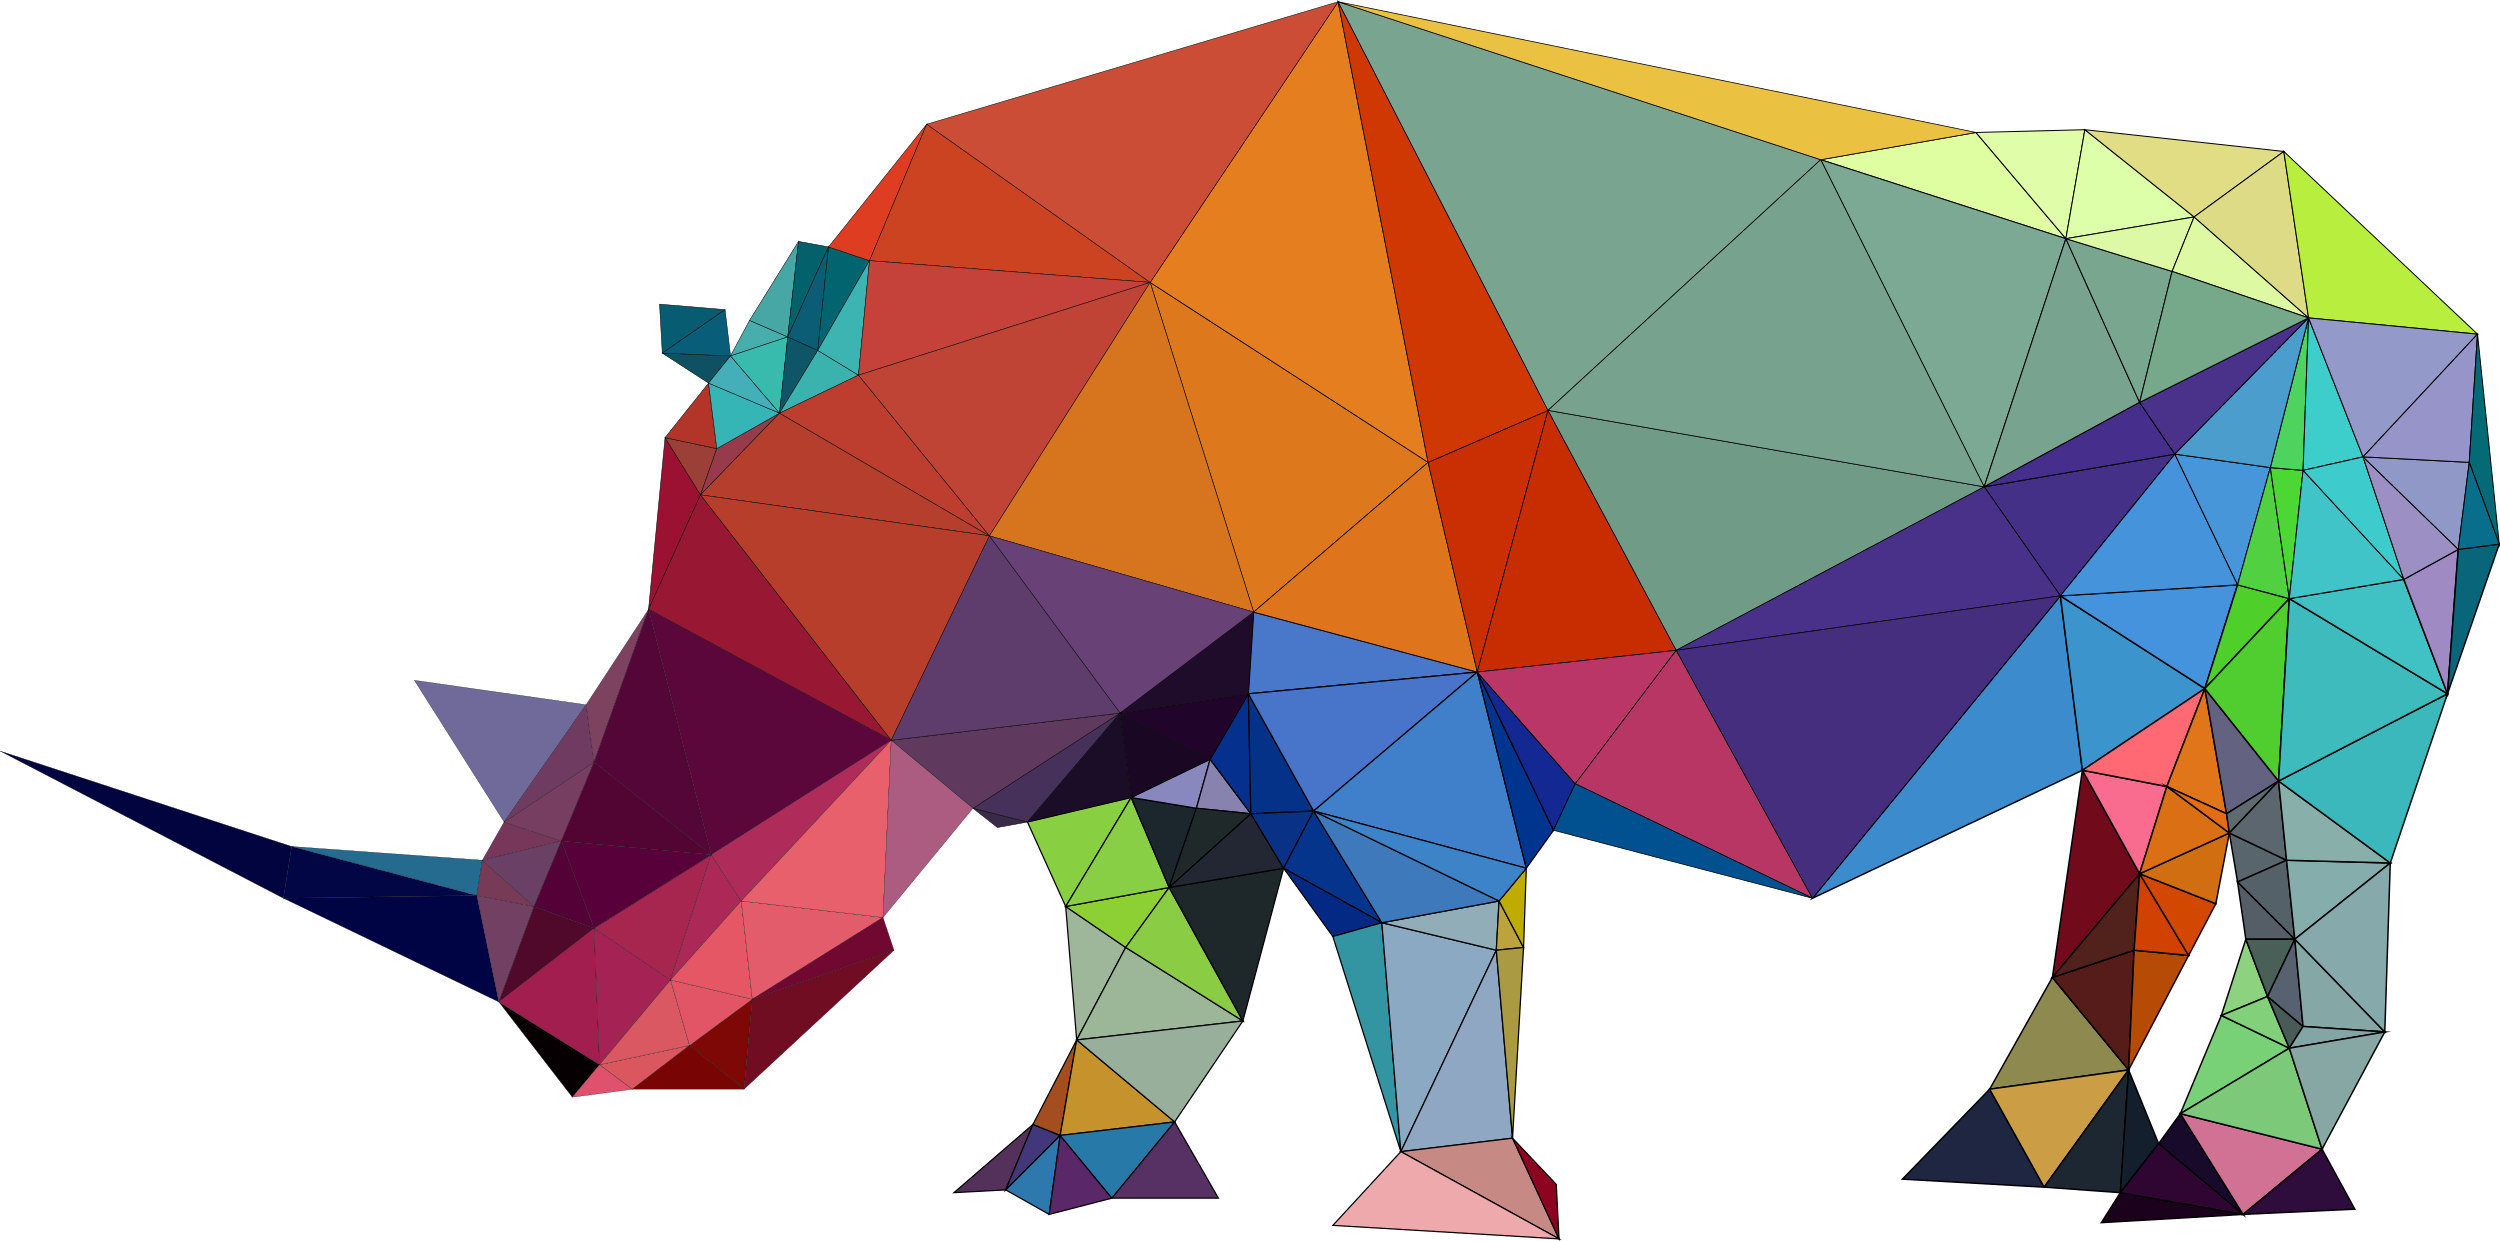 <?xml version="1.0" encoding="utf-8"?>
<!-- Generator: Adobe Illustrator 24.1.0, SVG Export Plug-In . SVG Version: 6.00 Build 0)  -->
<svg version="1.1" baseProfile="tiny" id="图层_1"
	 xmlns="http://www.w3.org/2000/svg" xmlns:xlink="http://www.w3.org/1999/xlink" x="0px" y="0px" viewBox="0 0 1000.3 496.4"
	 xml:space="preserve">
<g>
	<g>
		<polygon fill="#1F2642" stroke="#000000" stroke-width="0.6" stroke-miterlimit="10" points="796.1,435.8 761.2,471.8 817.9,475 
					"/>
		<polygon fill="#3C8BCD" stroke="#000000" stroke-width="0.6" stroke-miterlimit="10" points="824.4,238.4 725.2,359.4 
			833.2,308.2 		"/>
		<polygon fill="#8E894F" stroke="#000000" stroke-width="0.6" stroke-miterlimit="10" points="821.2,391.1 796.1,435.8 
			851.7,428.1 		"/>
		<polygon fill="#CB9D45" stroke="#000000" stroke-width="0.6" stroke-miterlimit="10" points="796.1,435.8 817.9,475 851.7,428.1 
					"/>
		<polygon fill="#1D2731" stroke="#000000" stroke-width="0.6" stroke-miterlimit="10" points="817.9,475 848.4,477.2 851.7,428.1 
					"/>
		<polygon fill="#561C1A" stroke="#000000" stroke-width="0.6" stroke-miterlimit="10" points="821.2,391.1 851.7,428.1 
			853.9,380.2 		"/>
		<polygon fill="#710A1B" stroke="#000000" stroke-width="0.6" stroke-miterlimit="10" points="833.2,308.2 821.2,391.1 
			856.1,349.6 		"/>
		<polygon fill="#51221C" stroke="#000000" stroke-width="0.6" stroke-miterlimit="10" points="821.2,391.1 853.9,380.2 
			856.1,349.6 		"/>
		<polygon fill="#131F2D" stroke="#000000" stroke-width="0.6" stroke-miterlimit="10" points="851.7,428.1 848.4,477.2 
			863.7,457.6 		"/>
		<polygon fill="#F96C8F" stroke="#000000" stroke-width="0.6" stroke-miterlimit="10" points="833.2,308.2 856.1,349.6 867,314.7 
					"/>
		<polygon fill="#B64B05" stroke="#000000" stroke-width="0.6" stroke-miterlimit="10" points="853.9,380.2 851.7,428.1 
			875.7,382.3 		"/>
		<polygon fill="#D14102" stroke="#000000" stroke-width="0.6" stroke-miterlimit="10" points="856.1,349.6 853.9,380.2 
			875.7,382.3 		"/>
		<polygon fill="#3B94CC" stroke="#000000" stroke-width="0.6" stroke-miterlimit="10" points="824.4,238.4 833.2,308.2 
			882.2,275.5 		"/>
		<polygon fill="#FF6974" stroke="#000000" stroke-width="0.6" stroke-miterlimit="10" points="833.2,308.2 867,314.7 882.2,275.5 
					"/>
		<polygon fill="#D24702" stroke="#000000" stroke-width="0.6" stroke-miterlimit="10" points="856.1,349.6 875.7,382.3 
			886.6,361.6 		"/>
		<polygon fill="#E1751A" stroke="#000000" stroke-width="0.6" stroke-miterlimit="10" points="882.2,275.5 867,314.7 890.9,325.6 
					"/>
		<polygon fill="#D16E11" stroke="#000000" stroke-width="0.6" stroke-miterlimit="10" points="856.1,349.6 886.6,361.6 892,333.3 
					"/>
		<polygon fill="#DB6F14" stroke="#000000" stroke-width="0.6" stroke-miterlimit="10" points="867,314.7 856.1,349.6 892,333.3 		
			"/>
		<polygon fill="#E36D15" stroke="#000000" stroke-width="0.6" stroke-miterlimit="10" points="890.9,325.6 867,314.7 892,333.3 		
			"/>
		<polygon fill="#4593DD" stroke="#000000" stroke-width="0.6" stroke-miterlimit="10" points="824.4,238.4 882.2,275.5 895.3,234 
					"/>
		<polygon fill="#180A2B" stroke="#000000" stroke-width="0.6" stroke-miterlimit="10" points="872.4,445.6 863.7,457.6 
			897.5,485.9 		"/>
		<polygon fill="#1B011C" stroke="#000000" stroke-width="0.6" stroke-miterlimit="10" points="848.4,477.2 840.8,489.2 
			897.5,485.9 		"/>
		<polygon fill="#2F0632" stroke="#000000" stroke-width="0.6" stroke-miterlimit="10" points="863.7,457.6 848.4,477.2 
			897.5,485.9 		"/>
		<polygon fill="#8DD27F" stroke="#000000" stroke-width="0.6" stroke-miterlimit="10" points="898.6,375.8 888.8,406.3 
			907.3,398.7 		"/>
		<polygon fill="#636281" stroke="#000000" stroke-width="0.6" stroke-miterlimit="10" points="882.2,275.5 890.9,325.6 
			911.7,312.5 		"/>
		<polygon fill="#5F6A6E" stroke="#000000" stroke-width="0.6" stroke-miterlimit="10" points="890.9,325.6 892,333.3 911.7,312.5 
					"/>
		<polygon fill="#58656D" stroke="#000000" stroke-width="0.6" stroke-miterlimit="10" points="892,333.3 895.3,352.9 914.9,344.2 
					"/>
		<polygon fill="#5C666F" stroke="#000000" stroke-width="0.6" stroke-miterlimit="10" points="911.7,312.5 892,333.3 914.9,344.2 
					"/>
		<polygon fill="#4ECF2A" stroke="#000000" stroke-width="0.6" stroke-miterlimit="10" points="895.3,234 882.2,275.5 916,239.5 		
			"/>
		<polygon fill="#50CE2F" stroke="#000000" stroke-width="0.6" stroke-miterlimit="10" points="882.2,275.5 911.7,312.5 916,239.5 
					"/>
		<polygon fill="#78D177" stroke="#000000" stroke-width="0.6" stroke-miterlimit="10" points="888.8,406.3 872.4,445.6 916,419.4 
					"/>
		<polygon fill="#82D07A" stroke="#000000" stroke-width="0.6" stroke-miterlimit="10" points="907.3,398.7 888.8,406.3 916,419.4 
					"/>
		<polygon fill="#555E67" stroke="#000000" stroke-width="0.6" stroke-miterlimit="10" points="895.3,352.9 898.6,375.8 
			918.2,375.8 		"/>
		<polygon fill="#546169" stroke="#000000" stroke-width="0.6" stroke-miterlimit="10" points="914.9,344.2 895.3,352.9 
			918.2,375.8 		"/>
		<polygon fill="#4A5F58" stroke="#000000" stroke-width="0.6" stroke-miterlimit="10" points="898.6,375.8 907.3,398.7 
			918.2,375.8 		"/>
		<polygon fill="#485B57" stroke="#000000" stroke-width="0.6" stroke-miterlimit="10" points="907.3,398.7 916,419.4 921.5,410.7 
					"/>
		<polygon fill="#586170" stroke="#000000" stroke-width="0.6" stroke-miterlimit="10" points="918.2,375.8 907.3,398.7 
			921.5,410.7 		"/>
		<polygon fill="#D17294" stroke="#000000" stroke-width="0.6" stroke-miterlimit="10" points="872.4,445.6 897.5,485.9 
			929.1,459.8 		"/>
		<polygon fill="#7CC979" stroke="#000000" stroke-width="0.6" stroke-miterlimit="10" points="916,419.4 872.4,445.6 929.1,459.8 
					"/>
		<polygon fill="#2E0D3C" stroke="#000000" stroke-width="0.6" stroke-miterlimit="10" points="929.1,459.8 897.5,485.9 
			942.2,483.8 		"/>
		<polygon fill="#85A7A6" stroke="#000000" stroke-width="0.6" stroke-miterlimit="10" points="918.2,375.8 921.5,410.7 
			954.2,412.9 		"/>
		<polygon fill="#83A5A6" stroke="#000000" stroke-width="0.6" stroke-miterlimit="10" points="921.5,410.7 916,419.4 954.2,412.9 
					"/>
		<polygon fill="#87A7A4" stroke="#000000" stroke-width="0.6" stroke-miterlimit="10" points="916,419.4 929.1,459.8 954.2,412.9 
					"/>
		<polygon fill="#85ADAC" stroke="#000000" stroke-width="0.6" stroke-miterlimit="10" points="914.9,344.2 918.2,375.8 
			956.4,345.3 		"/>
		<polygon fill="#86A9AB" stroke="#000000" stroke-width="0.6" stroke-miterlimit="10" points="918.2,375.8 954.2,412.9 
			956.4,345.3 		"/>
		<polygon fill="#88AFAA" stroke="#000000" stroke-width="0.6" stroke-miterlimit="10" points="911.7,312.5 914.9,344.2 
			956.4,345.3 		"/>
		<polygon fill="#3BB8BC" stroke="#000000" stroke-width="0.6" stroke-miterlimit="10" points="911.7,312.5 956.4,345.3 
			979.3,277.6 		"/>
		<polygon fill="#3EBBBD" stroke="#000000" stroke-width="0.6" stroke-miterlimit="10" points="916,239.5 911.7,312.5 979.3,277.6 
					"/>
		<polygon fill="#40C2C4" stroke="#000000" stroke-width="0.6" stroke-miterlimit="10" points="961.8,231.8 916,239.5 979.3,277.6 
					"/>
		<polygon fill="#9F8AC3" stroke="#000000" stroke-width="0.6" stroke-miterlimit="10" points="961.8,231.8 979.3,277.6 
			983.6,219.8 		"/>
		<polygon fill="#09657A" stroke="#000000" stroke-width="0.6" stroke-miterlimit="10" points="983.6,219.8 979.3,277.6 1000,217.7 
					"/>
	</g>
	<g>
		<polygon fill="#54315B" stroke="#000000" stroke-width="0.5" stroke-miterlimit="10" points="381.7,477.2 402.4,476.1 
			413.3,449.9 		"/>
		<polygon fill="#42377B" stroke="#000000" stroke-width="0.5" stroke-miterlimit="10" points="413.3,449.9 402.4,476.1 
			424.2,454.3 		"/>
		<polygon fill="#2D79AD" stroke="#000000" stroke-width="0.5" stroke-miterlimit="10" points="402.4,476.1 419.8,485.9 
			424.2,454.3 		"/>
		<polygon fill="#A44E1F" stroke="#000000" stroke-width="0.5" stroke-miterlimit="10" points="413.3,449.9 424.2,454.3 
			430.8,416.1 		"/>
		<polygon fill="#5A2769" stroke="#000000" stroke-width="0.5" stroke-miterlimit="10" points="424.2,454.3 419.8,485.9 
			444.9,479.4 		"/>
		<polygon fill="#9EB79A" stroke="#000000" stroke-width="0.5" stroke-miterlimit="10" points="426.4,362.7 430.8,416.1 
			450.4,379.1 		"/>
		<polygon fill="#88CF41" stroke="#000000" stroke-width="0.5" stroke-miterlimit="10" points="411.1,328.9 426.4,362.7 
			452.6,319.1 		"/>
		<polygon fill="#8DD033" stroke="#000000" stroke-width="0.5" stroke-miterlimit="10" points="426.4,362.7 450.4,379.1 
			467.8,355.1 		"/>
		<polygon fill="#88CF45" stroke="#000000" stroke-width="0.5" stroke-miterlimit="10" points="452.6,319.1 426.4,362.7 
			467.8,355.1 		"/>
		<polygon fill="#C6922C" stroke="#000000" stroke-width="0.5" stroke-miterlimit="10" points="430.8,416.1 424.2,454.3 470,448.9 
					"/>
		<polygon fill="#2779A8" stroke="#000000" stroke-width="0.5" stroke-miterlimit="10" points="424.2,454.3 444.9,479.4 470,448.9 
					"/>
		<polygon fill="#1C272D" stroke="#000000" stroke-width="0.5" stroke-miterlimit="10" points="452.6,319.1 467.8,355.1 
			478.7,323.4 		"/>
		<polygon fill="#8888BE" stroke="#000000" stroke-width="0.5" stroke-miterlimit="10" points="452.6,319.1 478.7,323.4 
			484.2,303.8 		"/>
		<polygon fill="#573164" stroke="#000000" stroke-width="0.5" stroke-miterlimit="10" points="470,448.9 444.9,479.4 487.5,479.4 
					"/>
		<polygon fill="#9CB798" stroke="#000000" stroke-width="0.5" stroke-miterlimit="10" points="450.4,379.1 430.8,416.1 
			497.3,408.5 		"/>
		<polygon fill="#98AF9B" stroke="#000000" stroke-width="0.5" stroke-miterlimit="10" points="430.8,416.1 470,448.9 497.3,408.5 
					"/>
		<polygon fill="#8ACC44" stroke="#000000" stroke-width="0.5" stroke-miterlimit="10" points="467.8,355.1 450.4,379.1 
			497.3,408.5 		"/>
		<polygon fill="#8882AE" stroke="#000000" stroke-width="0.5" stroke-miterlimit="10" points="484.2,303.8 478.7,323.4 
			500.5,325.6 		"/>
		<polygon fill="#05308E" stroke="#000000" stroke-width="0.5" stroke-miterlimit="10" points="499.5,277.6 484.2,303.8 
			500.5,325.6 		"/>
		<polygon fill="#1F292A" stroke="#000000" stroke-width="0.5" stroke-miterlimit="10" points="478.7,323.4 467.8,355.1 
			500.5,325.6 		"/>
		<polygon fill="#1E282A" stroke="#000000" stroke-width="0.5" stroke-miterlimit="10" points="467.8,355.1 497.3,408.5 
			513.6,347.4 		"/>
		<polygon fill="#232733" stroke="#000000" stroke-width="0.5" stroke-miterlimit="10" points="500.5,325.6 467.8,355.1 
			513.6,347.4 		"/>
		<polygon fill="#043288" stroke="#000000" stroke-width="0.5" stroke-miterlimit="10" points="499.5,277.6 500.5,325.6 
			525.6,324.5 		"/>
		<polygon fill="#093186" stroke="#000000" stroke-width="0.5" stroke-miterlimit="10" points="500.5,325.6 513.6,347.4 
			525.6,324.5 		"/>
		<polygon fill="#05348C" stroke="#000000" stroke-width="0.5" stroke-miterlimit="10" points="525.6,324.5 513.6,347.4 
			552.9,369.2 		"/>
		<polygon fill="#042984" stroke="#000000" stroke-width="0.5" stroke-miterlimit="10" points="513.6,347.4 533.3,374.7 
			552.9,369.2 		"/>
		<polygon fill="#3395A2" stroke="#000000" stroke-width="0.5" stroke-miterlimit="10" points="552.9,369.2 533.3,374.7 
			560.5,460.8 		"/>
		<polygon fill="#4978CA" stroke="#000000" stroke-width="0.5" stroke-miterlimit="10" points="501.6,244.9 499.5,277.6 
			591.1,268.9 		"/>
		<polygon fill="#4875CA" stroke="#000000" stroke-width="0.5" stroke-miterlimit="10" points="499.5,277.6 525.6,324.5 
			591.1,268.9 		"/>
		<polygon fill="#8BA9C3" stroke="#000000" stroke-width="0.5" stroke-miterlimit="10" points="552.9,369.2 560.5,460.8 
			598.7,380.2 		"/>
		<polygon fill="#91ADB8" stroke="#000000" stroke-width="0.5" stroke-miterlimit="10" points="552.9,369.2 598.7,380.2 
			599.8,360.5 		"/>
		<polygon fill="#3E79BB" stroke="#000000" stroke-width="0.5" stroke-miterlimit="10" points="525.6,324.5 552.9,369.2 
			599.8,360.5 		"/>
		<polygon fill="#8FA7C3" stroke="#000000" stroke-width="0.5" stroke-miterlimit="10" points="598.7,380.2 560.5,460.8 
			605.2,455.4 		"/>
		<polygon fill="#BCA33E" stroke="#000000" stroke-width="0.5" stroke-miterlimit="10" points="599.8,360.5 598.7,380.2 
			609.6,379.1 		"/>
		<polygon fill="#AA9A42" stroke="#000000" stroke-width="0.5" stroke-miterlimit="10" points="598.7,380.2 605.2,455.4 
			609.6,379.1 		"/>
		<polygon fill="#BEAC00" stroke="#000000" stroke-width="0.5" stroke-miterlimit="10" points="599.8,360.5 609.6,379.1 
			610.7,347.4 		"/>
		<polygon fill="#4080CA" stroke="#000000" stroke-width="0.5" stroke-miterlimit="10" points="591.1,268.9 525.6,324.5 
			610.7,347.4 		"/>
		<polygon fill="#3D83C8" stroke="#000000" stroke-width="0.5" stroke-miterlimit="10" points="525.6,324.5 599.8,360.5 
			610.7,347.4 		"/>
		<polygon fill="#00358F" stroke="#000000" stroke-width="0.5" stroke-miterlimit="10" points="591.1,268.9 610.7,347.4 
			621.6,332.2 		"/>
		<polygon fill="#C68984" stroke="#000000" stroke-width="0.5" stroke-miterlimit="10" points="605.2,455.4 560.5,460.8 
			623.8,495.7 		"/>
		<polygon fill="#8D0420" stroke="#000000" stroke-width="0.5" stroke-miterlimit="10" points="622.7,473.9 605.2,455.4 
			623.8,495.7 		"/>
		<polygon fill="#EEA9AC" stroke="#000000" stroke-width="0.5" stroke-miterlimit="10" points="560.5,460.8 533.3,490.3 
			623.8,495.7 		"/>
		<polygon fill="#132893" stroke="#000000" stroke-width="0.5" stroke-miterlimit="10" points="591.1,268.9 621.6,332.2 
			630.3,313.6 		"/>
	</g>
	<g>
		<polygon fill="#DFFEA1" stroke="#000000" stroke-width="0.4" stroke-miterlimit="10" points="790.6,53 728.5,63.9 826.6,95.5 		
			"/>
		<polygon fill="#7CA994" stroke="#000000" stroke-width="0.4" stroke-miterlimit="10" points="728.5,63.9 793.9,194.8 826.6,95.5 
					"/>
		<polygon fill="#E0FDA9" stroke="#000000" stroke-width="0.4" stroke-miterlimit="10" points="790.6,53 826.6,95.5 834.2,51.9 		
			"/>
		<polygon fill="#78A38F" stroke="#000000" stroke-width="0.4" stroke-miterlimit="10" points="826.6,95.5 793.9,194.8 856.1,161 		
			"/>
		<polygon fill="#79A68F" stroke="#000000" stroke-width="0.4" stroke-miterlimit="10" points="826.6,95.5 856.1,161 869.1,108.6 		
			"/>
		<polygon fill="#443087" stroke="#000000" stroke-width="0.4" stroke-miterlimit="10" points="793.9,194.8 824.4,238.4 
			870.2,181.7 		"/>
		<polygon fill="#462E8C" stroke="#000000" stroke-width="0.4" stroke-miterlimit="10" points="856.1,161 793.9,194.8 870.2,181.7 
					"/>
		<polygon fill="#DEFFAA" stroke="#000000" stroke-width="0.4" stroke-miterlimit="10" points="834.2,51.9 826.6,95.5 877.9,86.8 		
			"/>
		<polygon fill="#DDF9A5" stroke="#000000" stroke-width="0.4" stroke-miterlimit="10" points="826.6,95.5 869.1,108.6 877.9,86.8 
					"/>
		<polygon fill="#4593DB" stroke="#000000" stroke-width="0.4" stroke-miterlimit="10" points="870.2,181.7 824.4,238.4 895.3,234 
					"/>
		<polygon fill="#4796D9" stroke="#000000" stroke-width="0.4" stroke-miterlimit="10" points="870.2,181.7 895.3,234 908.4,187.1 
					"/>
		<polygon fill="#E1DD84" stroke="#000000" stroke-width="0.4" stroke-miterlimit="10" points="834.2,51.9 877.9,86.8 913.8,60.6 		
			"/>
		<polygon fill="#51D041" stroke="#000000" stroke-width="0.4" stroke-miterlimit="10" points="908.4,187.1 895.3,234 916,239.5 		
			"/>
		<polygon fill="#4CD734" stroke="#000000" stroke-width="0.4" stroke-miterlimit="10" points="908.4,187.1 916,239.5 921.5,188.2 
					"/>
		<polygon fill="#4ED35E" stroke="#000000" stroke-width="0.4" stroke-miterlimit="10" points="908.4,187.1 921.5,188.2 
			923.7,127.2 		"/>
		<polygon fill="#DDF9A2" stroke="#000000" stroke-width="0.4" stroke-miterlimit="10" points="877.9,86.8 869.1,108.6 923.7,127.2 
					"/>
		<polygon fill="#DDDB86" stroke="#000000" stroke-width="0.4" stroke-miterlimit="10" points="913.8,60.6 877.9,86.8 923.7,127.2 
					"/>
		<polygon fill="#4A328A" stroke="#000000" stroke-width="0.4" stroke-miterlimit="10" points="856.1,161 870.2,181.7 923.7,127.2 
					"/>
		<polygon fill="#4B9DCD" stroke="#000000" stroke-width="0.4" stroke-miterlimit="10" points="870.2,181.7 908.4,187.1 
			923.7,127.2 		"/>
		<polygon fill="#76A98A" stroke="#000000" stroke-width="0.4" stroke-miterlimit="10" points="869.1,108.6 856.1,161 923.7,127.2 
					"/>
		<polygon fill="#3DCECB" stroke="#000000" stroke-width="0.4" stroke-miterlimit="10" points="923.7,127.2 921.5,188.2 
			945.5,182.8 		"/>
		<polygon fill="#40C4C8" stroke="#000000" stroke-width="0.4" stroke-miterlimit="10" points="921.5,188.2 916,239.5 961.8,231.8 
					"/>
		<polygon fill="#3DCBCC" stroke="#000000" stroke-width="0.4" stroke-miterlimit="10" points="945.5,182.8 921.5,188.2 
			961.8,231.8 		"/>
		<polygon fill="#9C8FC4" stroke="#000000" stroke-width="0.4" stroke-miterlimit="10" points="945.5,182.8 961.8,231.8 
			983.6,219.8 		"/>
		<polygon fill="#9098C7" stroke="#000000" stroke-width="0.4" stroke-miterlimit="10" points="945.5,182.8 983.6,219.8 988,185 		
			"/>
		<polygon fill="#B8EE3E" stroke="#000000" stroke-width="0.4" stroke-miterlimit="10" points="913.8,60.6 923.7,127.2 991.3,133.7 
					"/>
		<polygon fill="#9399C9" stroke="#000000" stroke-width="0.4" stroke-miterlimit="10" points="923.7,127.2 945.5,182.8 
			991.3,133.7 		"/>
		<polygon fill="#9794C9" stroke="#000000" stroke-width="0.4" stroke-miterlimit="10" points="945.5,182.8 988,185 991.3,133.7 		
			"/>
		<polygon fill="#046A76" stroke="#000000" stroke-width="0.4" stroke-miterlimit="10" points="991.3,133.7 988,185 1000,217.7 		
			"/>
		<polygon fill="#096E8C" stroke="#000000" stroke-width="0.4" stroke-miterlimit="10" points="988,185 983.6,219.8 1000,217.7 		
			"/>
	</g>
	<g>
		<polygon fill="#DD781C" stroke="#000000" stroke-width="0.3" stroke-miterlimit="10" points="460.2,113 501.6,244.9 571.4,185 		
			"/>
		<polygon fill="#E57E1F" stroke="#000000" stroke-width="0.3" stroke-miterlimit="10" points="535.4,0.7 460.2,113 571.4,185 		"/>
		<polygon fill="#DE741C" stroke="#000000" stroke-width="0.3" stroke-miterlimit="10" points="571.4,185 501.6,244.9 591.1,268.9 
					"/>
		<polygon fill="#CA2F03" stroke="#000000" stroke-width="0.3" stroke-miterlimit="10" points="571.4,185 591.1,268.9 619.4,164.2 
					"/>
		<polygon fill="#CF3803" stroke="#000000" stroke-width="0.3" stroke-miterlimit="10" points="535.4,0.7 571.4,185 619.4,164.2 		
			"/>
		<polygon fill="#C82D01" stroke="#000000" stroke-width="0.3" stroke-miterlimit="10" points="619.4,164.2 591.1,268.9 
			670.7,260.2 		"/>
		<polygon fill="#79A490" stroke="#000000" stroke-width="0.3" stroke-miterlimit="10" points="535.4,0.7 619.4,164.2 728.5,63.9 		
			"/>
		<polygon fill="#EAC141" stroke="#000000" stroke-width="0.3" stroke-miterlimit="10" points="535.4,0.7 728.5,63.9 790.6,53 		"/>
		<polygon fill="#709B87" stroke="#000000" stroke-width="0.3" stroke-miterlimit="10" points="619.4,164.2 670.7,260.2 
			793.9,194.8 		"/>
		<polygon fill="#77A28E" stroke="#000000" stroke-width="0.3" stroke-miterlimit="10" points="728.5,63.9 619.4,164.2 793.9,194.8 
					"/>
		<polygon fill="#493189" stroke="#000000" stroke-width="0.3" stroke-miterlimit="10" points="793.9,194.8 670.7,260.2 
			824.4,238.4 		"/>
		<polygon fill="#BA3667" stroke="#000000" stroke-width="0.3" stroke-miterlimit="10" points="591.1,268.9 630.3,313.6 
			670.7,260.2 		"/>
		<polygon fill="#B83664" stroke="#000000" stroke-width="0.3" stroke-miterlimit="10" points="670.7,260.2 630.3,313.6 
			725.2,359.4 		"/>
		<polygon fill="#015190" stroke="#000000" stroke-width="0.3" stroke-miterlimit="10" points="630.3,313.6 621.6,332.2 
			725.2,359.4 		"/>
		<polygon fill="#452E7E" stroke="#000000" stroke-width="0.3" stroke-miterlimit="10" points="670.7,260.2 725.2,359.4 
			824.4,238.4 		"/>
	</g>
	<g>
		<polygon fill="#9B1132" stroke="#000000" stroke-width="0.2" stroke-miterlimit="10" points="266.1,175.1 259.5,243.8 280.3,198 
					"/>
		<polygon fill="#9C3F37" stroke="#000000" stroke-width="0.2" stroke-miterlimit="10" points="266.1,175.1 280.3,198 286.8,179.5 
					"/>
		<polygon fill="#B33529" stroke="#000000" stroke-width="0.2" stroke-miterlimit="10" points="283.5,153.3 266.1,175.1 
			286.8,179.5 		"/>
		<polygon fill="#075C71" stroke="#000000" stroke-width="0.2" stroke-miterlimit="10" points="263.9,121.7 265,141.3 290.1,123.9 
					"/>
		<polygon fill="#0E5162" stroke="#000000" stroke-width="0.2" stroke-miterlimit="10" points="265,141.3 283.5,153.3 292.3,142.4 
					"/>
		<polygon fill="#085E79" stroke="#000000" stroke-width="0.2" stroke-miterlimit="10" points="290.1,123.9 265,141.3 292.3,142.4 
					"/>
		<polygon fill="#973A4C" stroke="#000000" stroke-width="0.2" stroke-miterlimit="10" points="286.8,179.5 280.3,198 311.9,165.3 
					"/>
		<polygon fill="#35B5B6" stroke="#000000" stroke-width="0.2" stroke-miterlimit="10" points="283.5,153.3 286.8,179.5 
			311.9,165.3 		"/>
		<polygon fill="#44AFB9" stroke="#000000" stroke-width="0.2" stroke-miterlimit="10" points="292.3,142.4 283.5,153.3 
			311.9,165.3 		"/>
		<polygon fill="#47AEAD" stroke="#000000" stroke-width="0.2" stroke-miterlimit="10" points="299.9,128.2 292.3,142.4 
			315.2,134.8 		"/>
		<polygon fill="#38BBAD" stroke="#000000" stroke-width="0.2" stroke-miterlimit="10" points="292.3,142.4 311.9,165.3 
			315.2,134.8 		"/>
		<polygon fill="#47A7A5" stroke="#000000" stroke-width="0.2" stroke-miterlimit="10" points="299.9,128.2 315.2,134.8 319.5,96.6 
					"/>
		<polygon fill="#0E5567" stroke="#000000" stroke-width="0.2" stroke-miterlimit="10" points="315.2,134.8 311.9,165.3 
			327.2,140.2 		"/>
		<polygon fill="#03616B" stroke="#000000" stroke-width="0.2" stroke-miterlimit="10" points="319.5,96.6 315.2,134.8 331.5,98.8 
					"/>
		<polygon fill="#0B5D75" stroke="#000000" stroke-width="0.2" stroke-miterlimit="10" points="315.2,134.8 327.2,140.2 331.5,98.8 
					"/>
		<polygon fill="#3AB3AE" stroke="#000000" stroke-width="0.2" stroke-miterlimit="10" points="327.2,140.2 311.9,165.3 
			343.5,150.1 		"/>
		<polygon fill="#02646F" stroke="#000000" stroke-width="0.2" stroke-miterlimit="10" points="331.5,98.8 327.2,140.2 347.9,104.3 
					"/>
		<polygon fill="#3CB4B2" stroke="#000000" stroke-width="0.2" stroke-miterlimit="10" points="327.2,140.2 343.5,150.1 
			347.9,104.3 		"/>
		<polygon fill="#981733" stroke="#000000" stroke-width="0.2" stroke-miterlimit="10" points="280.3,198 259.5,243.8 356.6,296.2 
					"/>
		<polygon fill="#DE3D21" stroke="#000000" stroke-width="0.2" stroke-miterlimit="10" points="331.5,98.8 347.9,104.3 370.8,49.7 
					"/>
		<polygon fill="#B63E2D" stroke="#000000" stroke-width="0.2" stroke-miterlimit="10" points="311.9,165.3 280.3,198 395.9,214.4 
					"/>
		<polygon fill="#B73E2B" stroke="#000000" stroke-width="0.2" stroke-miterlimit="10" points="280.3,198 356.6,296.2 395.9,214.4 
					"/>
		<polygon fill="#BD3E2F" stroke="#000000" stroke-width="0.2" stroke-miterlimit="10" points="343.5,150.1 311.9,165.3 
			395.9,214.4 		"/>
		<polygon fill="#3A2A47" stroke="#000000" stroke-width="0.2" stroke-miterlimit="10" points="389.3,323.4 399.1,331.1 
			411.1,328.9 		"/>
		<polygon fill="#46315A" stroke="#000000" stroke-width="0.2" stroke-miterlimit="10" points="389.3,323.4 411.1,328.9 
			448.2,285.3 		"/>
		<polygon fill="#5F395E" stroke="#000000" stroke-width="0.2" stroke-miterlimit="10" points="356.6,296.2 389.3,323.4 
			448.2,285.3 		"/>
		<polygon fill="#5E3D6C" stroke="#000000" stroke-width="0.2" stroke-miterlimit="10" points="395.9,214.4 356.6,296.2 
			448.2,285.3 		"/>
		<polygon fill="#1B0D27" stroke="#000000" stroke-width="0.2" stroke-miterlimit="10" points="448.2,285.3 411.1,328.9 
			452.6,319.1 		"/>
		<polygon fill="#CC4321" stroke="#000000" stroke-width="0.2" stroke-miterlimit="10" points="370.8,49.7 347.9,104.3 460.2,113 		
			"/>
		<polygon fill="#C5423A" stroke="#000000" stroke-width="0.2" stroke-miterlimit="10" points="347.9,104.3 343.5,150.1 460.2,113 
					"/>
		<polygon fill="#BF4435" stroke="#000000" stroke-width="0.2" stroke-miterlimit="10" points="343.5,150.1 395.9,214.4 460.2,113 
					"/>
		<polygon fill="#1A0723" stroke="#000000" stroke-width="0.2" stroke-miterlimit="10" points="448.2,285.3 452.6,319.1 
			484.2,303.8 		"/>
		<polygon fill="#20042A" stroke="#000000" stroke-width="0.2" stroke-miterlimit="10" points="448.2,285.3 484.2,303.8 
			499.5,277.6 		"/>
		<polygon fill="#D7751E" stroke="#000000" stroke-width="0.2" stroke-miterlimit="10" points="460.2,113 395.9,214.4 501.6,244.9 
					"/>
		<polygon fill="#684176" stroke="#000000" stroke-width="0.2" stroke-miterlimit="10" points="395.9,214.4 448.2,285.3 
			501.6,244.9 		"/>
		<polygon fill="#CB4D36" stroke="#000000" stroke-width="0.2" stroke-miterlimit="10" points="370.8,49.7 460.2,113 535.4,0.7 		
			"/>
		<polygon fill="#1F0C2A" stroke="#000000" stroke-width="0.2" stroke-miterlimit="10" points="448.2,285.3 499.5,277.6 
			501.6,244.9 		"/>
	</g>
	<g>
		<polygon fill="#02043F" stroke="#000000" stroke-width="0.1" stroke-miterlimit="10" points="0,300.5 113.4,359.4 116.7,338.7 		
			"/>
		<polygon fill="#020645" stroke="#000000" stroke-width="0.1" stroke-miterlimit="10" points="116.7,338.7 113.4,359.4 
			190.8,358.3 		"/>
		<polygon fill="#256B8F" stroke="#000000" stroke-width="0.1" stroke-miterlimit="10" points="116.7,338.7 190.8,358.3 193,344.2 
					"/>
		<polygon fill="#000444" stroke="#000000" stroke-width="0.1" stroke-miterlimit="10" points="190.8,358.3 113.4,359.4 
			199.6,400.9 		"/>
		<polygon fill="#724063" stroke="#000000" stroke-width="0.1" stroke-miterlimit="10" points="190.8,358.3 199.6,400.9 
			213.7,362.7 		"/>
		<polygon fill="#773B57" stroke="#000000" stroke-width="0.1" stroke-miterlimit="10" points="193,344.2 190.8,358.3 213.7,362.7 
					"/>
		<polygon fill="#77375A" stroke="#000000" stroke-width="0.1" stroke-miterlimit="10" points="201.7,328.9 193,344.2 224.6,336.5 
					"/>
		<polygon fill="#6A4066" stroke="#000000" stroke-width="0.1" stroke-miterlimit="10" points="193,344.2 213.7,362.7 224.6,336.5 
					"/>
		<polygon fill="#706A9A" stroke="#000000" stroke-width="0.1" stroke-miterlimit="10" points="165.8,272.2 201.7,328.9 234.5,282 
					"/>
		<polygon fill="#773E61" stroke="#000000" stroke-width="0.1" stroke-miterlimit="10" points="201.7,328.9 224.6,336.5 
			237.7,304.9 		"/>
		<polygon fill="#6F3B61" stroke="#000000" stroke-width="0.1" stroke-miterlimit="10" points="234.5,282 201.7,328.9 237.7,304.9 
					"/>
		<polygon fill="#540137" stroke="#000000" stroke-width="0.1" stroke-miterlimit="10" points="224.6,336.5 213.7,362.7 
			237.7,371.4 		"/>
		<polygon fill="#50092B" stroke="#000000" stroke-width="0.1" stroke-miterlimit="10" points="213.7,362.7 199.6,400.9 
			237.7,371.4 		"/>
		<polygon fill="#060002" stroke="#000000" stroke-width="0.1" stroke-miterlimit="10" points="199.6,400.9 229,439 239.9,426 		"/>
		<polygon fill="#A21E4F" stroke="#000000" stroke-width="0.1" stroke-miterlimit="10" points="237.7,371.4 199.6,400.9 239.9,426 
					"/>
		<polygon fill="#E0516D" stroke="#000000" stroke-width="0.1" stroke-miterlimit="10" points="239.9,426 229,439 253,435.8 		"/>
		<polygon fill="#7D4260" stroke="#000000" stroke-width="0.1" stroke-miterlimit="10" points="234.5,282 237.7,304.9 259.5,243.8 
					"/>
		<polygon fill="#A52254" stroke="#000000" stroke-width="0.1" stroke-miterlimit="10" points="237.7,371.4 239.9,426 268.3,392.1 
					"/>
		<polygon fill="#DA575F" stroke="#000000" stroke-width="0.1" stroke-miterlimit="10" points="239.9,426 253,435.8 275.9,418.3 		
			"/>
		<polygon fill="#DA5862" stroke="#000000" stroke-width="0.1" stroke-miterlimit="10" points="268.3,392.1 239.9,426 275.9,418.3 
					"/>
		<polygon fill="#540638" stroke="#000000" stroke-width="0.1" stroke-miterlimit="10" points="259.5,243.8 237.7,304.9 284.6,342 
					"/>
		<polygon fill="#A7264F" stroke="#000000" stroke-width="0.1" stroke-miterlimit="10" points="237.7,371.4 268.3,392.1 284.6,342 
					"/>
		<polygon fill="#520533" stroke="#000000" stroke-width="0.1" stroke-miterlimit="10" points="237.7,304.9 224.6,336.5 284.6,342 
					"/>
		<polygon fill="#58003A" stroke="#000000" stroke-width="0.1" stroke-miterlimit="10" points="224.6,336.5 237.7,371.4 284.6,342 
					"/>
		<polygon fill="#AC2857" stroke="#000000" stroke-width="0.1" stroke-miterlimit="10" points="284.6,342 268.3,392.1 296.6,360.5 
					"/>
		<polygon fill="#780404" stroke="#000000" stroke-width="0.1" stroke-miterlimit="10" points="275.9,418.3 253,435.8 297.7,435.8 
					"/>
		<polygon fill="#7E0806" stroke="#000000" stroke-width="0.1" stroke-miterlimit="10" points="275.9,418.3 297.7,435.8 301,399.8 
					"/>
		<polygon fill="#E25566" stroke="#000000" stroke-width="0.1" stroke-miterlimit="10" points="268.3,392.1 275.9,418.3 301,399.8 
					"/>
		<polygon fill="#E55765" stroke="#000000" stroke-width="0.1" stroke-miterlimit="10" points="296.6,360.5 268.3,392.1 301,399.8 
					"/>
		<polygon fill="#E35C6B" stroke="#000000" stroke-width="0.1" stroke-miterlimit="10" points="296.6,360.5 301,399.8 353.3,367.1 
					"/>
		<polygon fill="#5B073B" stroke="#000000" stroke-width="0.1" stroke-miterlimit="10" points="259.5,243.8 284.6,342 356.6,296.2 
					"/>
		<polygon fill="#AF2B5A" stroke="#000000" stroke-width="0.1" stroke-miterlimit="10" points="284.6,342 296.6,360.5 356.6,296.2 
					"/>
		<polygon fill="#E8606C" stroke="#000000" stroke-width="0.1" stroke-miterlimit="10" points="296.6,360.5 353.3,367.1 
			356.6,296.2 		"/>
		<polygon fill="#700D22" stroke="#000000" stroke-width="0.1" stroke-miterlimit="10" points="301,399.8 297.7,435.8 357.7,380.2 
					"/>
		<polygon fill="#710831" stroke="#000000" stroke-width="0.1" stroke-miterlimit="10" points="353.3,367.1 301,399.8 357.7,380.2 
					"/>
		<polygon fill="#AC5C81" stroke="#000000" stroke-width="0.1" stroke-miterlimit="10" points="356.6,296.2 353.3,367.1 
			389.3,323.4 		"/>
	</g>
</g>
</svg>
